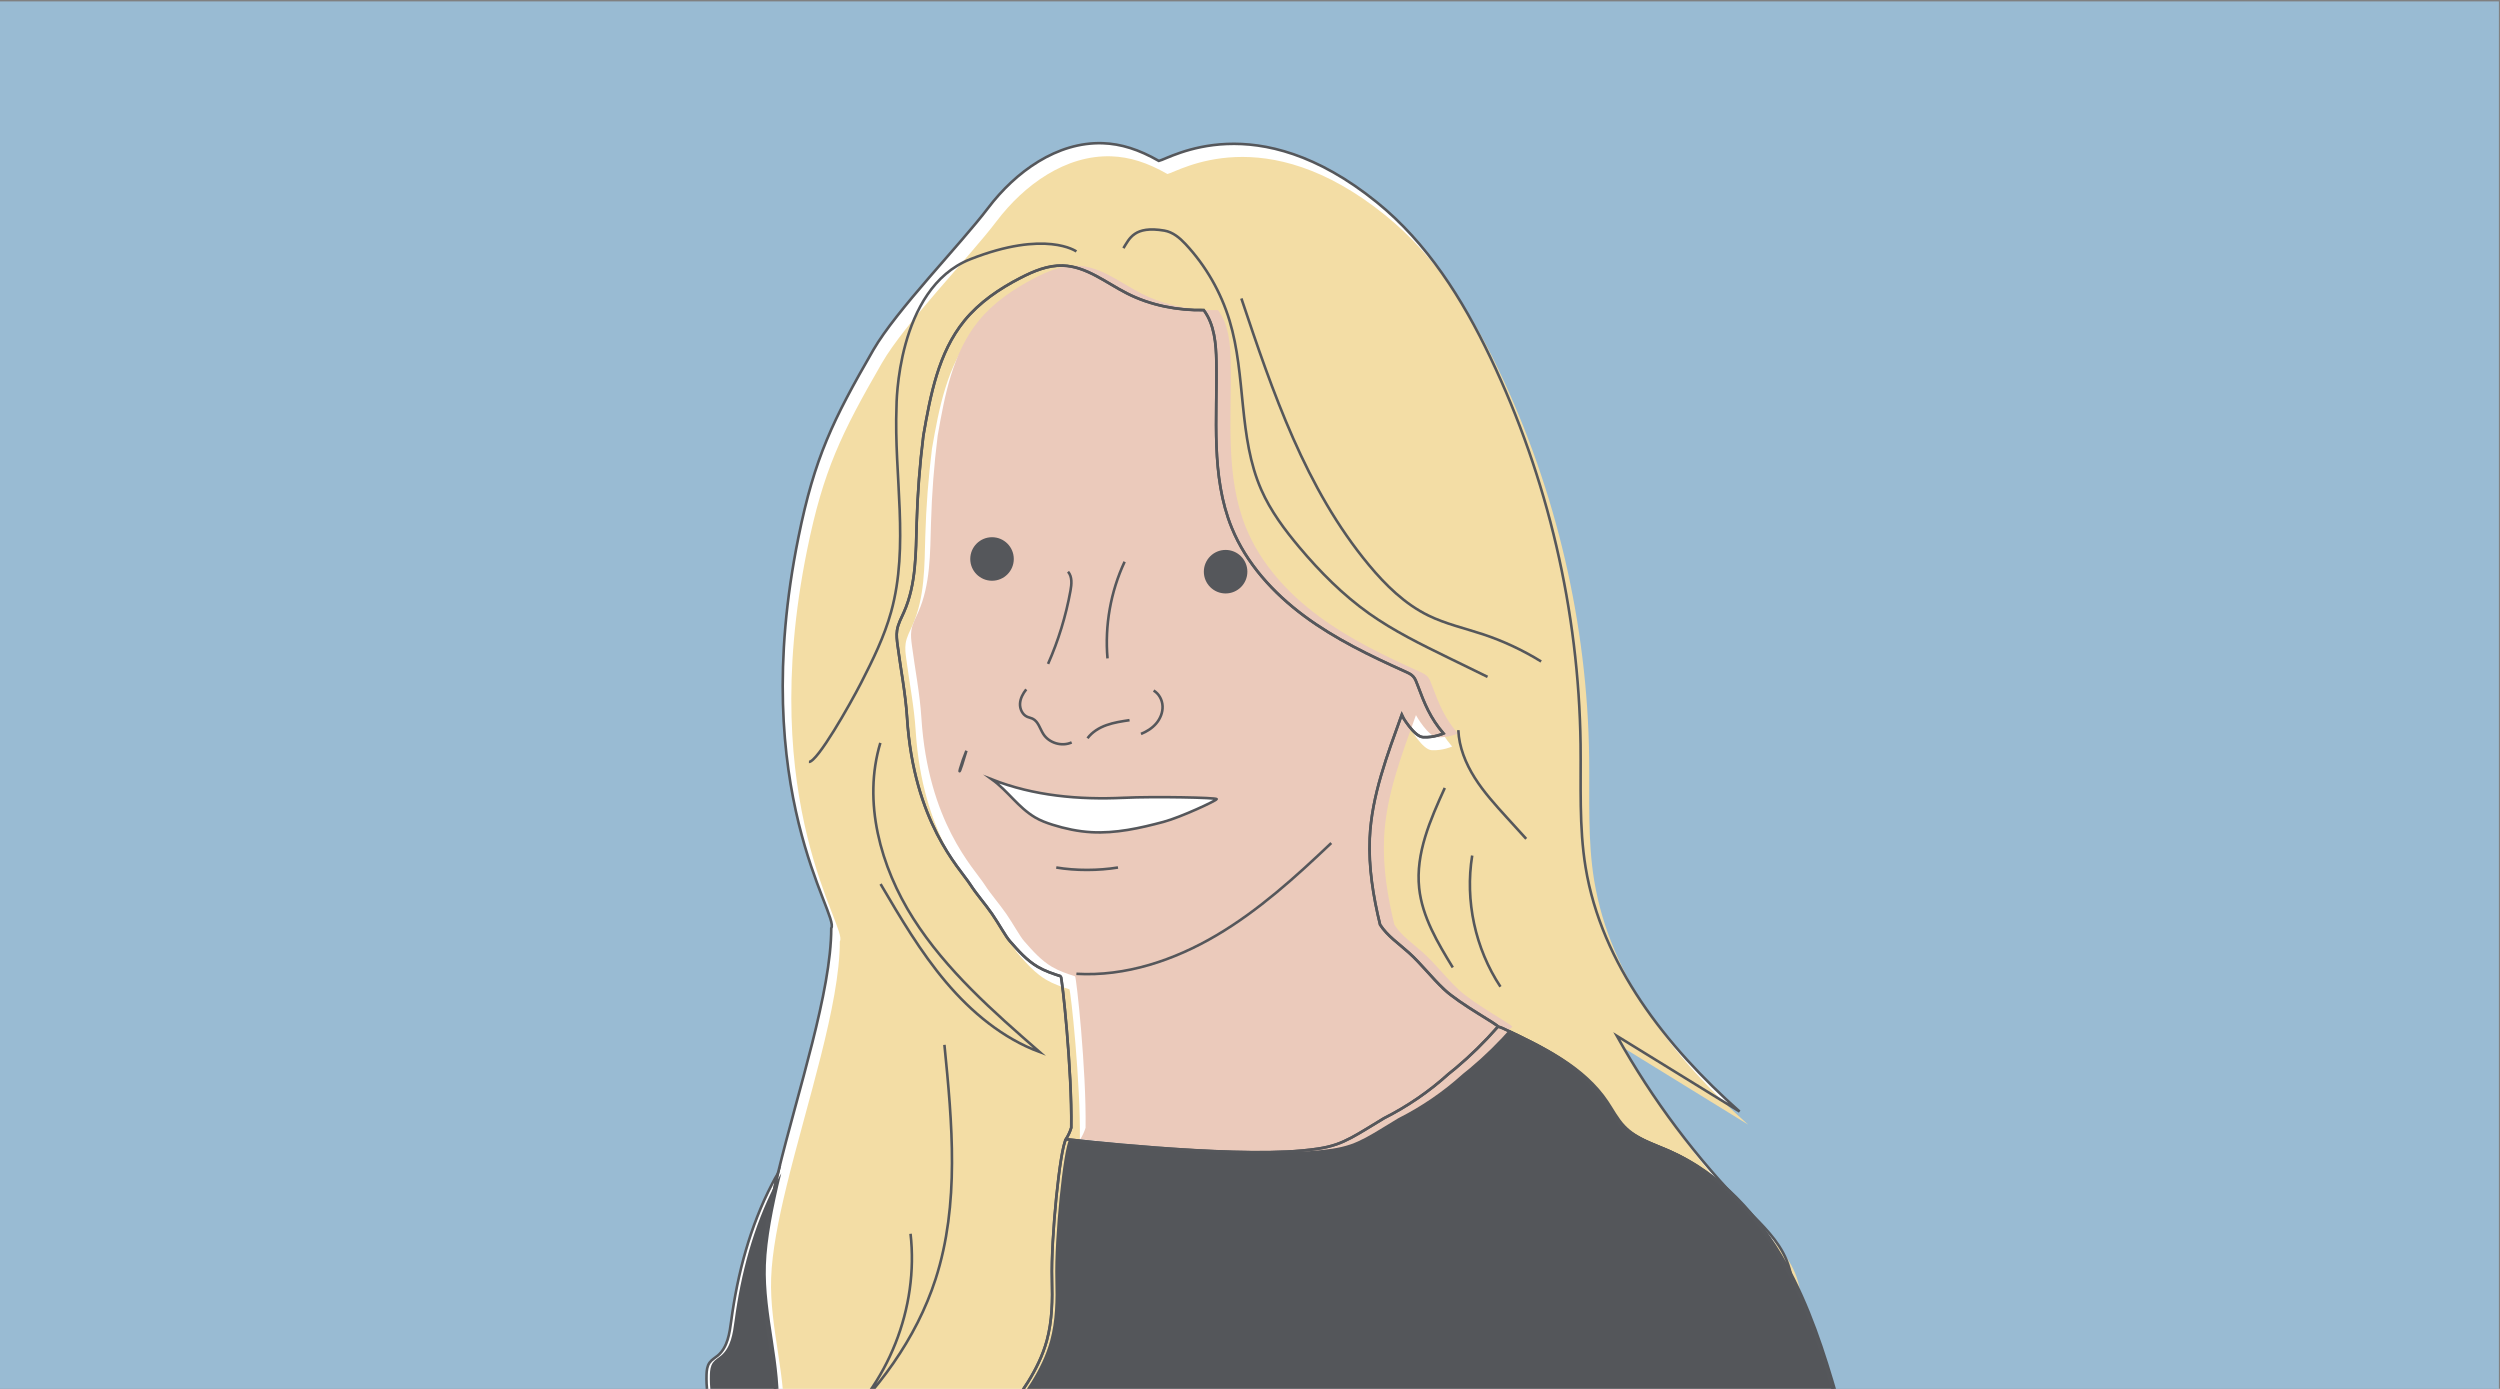 <?xml version="1.0" encoding="UTF-8"?>
<svg id="Layer_1" data-name="Layer 1" xmlns="http://www.w3.org/2000/svg" xmlns:xlink="http://www.w3.org/1999/xlink" viewBox="0 0 841.89 467.72">
  <rect x="0" y="0" width="841.89" height="467.72" fill="#808080" stroke="none"/>
  <defs>
    <style>
      .cls-1, .cls-2 {
        fill: none;
      }

      .cls-3 {
        fill: #ebcabb;
      }

      .cls-4 {
        fill: #fff;
      }

      .cls-5 {
        fill: #99bbd3;
      }

      .cls-6 {
        fill: #54565a;
      }

      .cls-7 {
        fill: #f3dda5;
      }

      .cls-8 {
        clip-path: url(#clippath);
      }

      .cls-9 {
        fill: #55575b;
      }

      .cls-2 {
        stroke: #55575b;
        stroke-miterlimit: 10;
        stroke-width: .88px;
      }
    </style>
    <clipPath id="clippath">
      <rect class="cls-1" y=".47" width="841.51" height="467.72"/>
    </clipPath>
  </defs>
  <g class="cls-8">
    <rect class="cls-5" y=".47" width="841.51" height="467.72"/>
    <g>
      <g>
        <path class="cls-4" d="M228.37,518.68c-1.92,2.87-3.94,5.69-5.96,8.5h29.03c-.36-16.95,8.29-33.42,9.54-50.56,1.24-16.92-4.79-33.68-4.19-50.64.31-8.72,2.39-19.38,5.18-30.85-.7,1.19-1.37,2.4-2,3.63-7.38,14.29-11.58,30.06-13.72,46-.57,4.24-1.22,8.94-4.49,11.7-.95.8-2.1,1.41-2.82,2.43-.8,1.13-.96,2.58-1.01,3.97-.28,8.36,2.39,16.6,2.21,24.96-.25,11.16-5.56,21.59-11.76,30.88Z"/>
        <path class="cls-4" d="M251.44,527.18h3.26c3-3.1,7.46-5.15,11.23-7.55,14.56-9.26,21.86-27.63,37.18-35.6.73,16.13-19.24,27.02-20.96,43.14h16.7c11.84-16.94,25.35-32.84,38.15-49.11,6.4-8.13,12.78-16.65,15.51-26.62,1.83-6.69,1.93-13.72,1.74-20.66-.37-13.83,2.67-43.93,4.73-47.19.75-1.18,1.35-2.47,1.76-3.78,0-.02.01-.05.02-.07.3-19.45-3.11-50.86-3.53-51-2.68-.86-5.37-1.77-7.79-3.2-3.68-2.17-6.56-5.44-9.37-8.65-1.46-1.66-3.63-5.73-5.99-9.15-2.44-3.53-5.08-6.43-7.36-9.94-3.62-5.59-19-20.92-21.25-56.13-.52-8.17-2.13-16.24-3.19-24.36-.22-1.66-.44-3.36-.19-5.02.32-2.19,1.43-4.17,2.33-6.19,4.14-9.32,4-19.88,4.29-30.07.28-9.81,1.04-19.61,2.25-29.35,2.36-13.57,5.03-27.9,13.79-38.67,5.05-6.21,11.84-10.8,18.96-14.47,4.44-2.28,9.23-4.28,14.22-4.12,7.91.26,14.51,5.75,21.56,9.34,7.98,4.07,17.12,5.81,25.89,5.65,3.61,4.86,4.14,11.29,4.25,17.34.34,18.86-1.96,38.49,5.17,55.95,4.91,12.03,14,22,24.44,29.74s22.24,13.41,34.09,18.74c.92.41,1.87.84,2.56,1.58.72.77,1.08,1.8,1.45,2.8,2.43,6.51,4.29,11.12,8.78,16.43,0,0-3.15,1.43-6.86,1.24-3.09-.16-7.16-7.23-7.24-7.45-4.84,13.51-10.11,27.11-10.74,41.45-.43,9.81,1.15,19.6,3.48,29.14,2.4,3.76,6.34,6.41,9.7,9.44,4.23,3.81,7.68,8.41,11.83,12.3,5.51,5.15,18.61,12.1,18.16,12.6.73.12,1.44.45,2.12.77,12.73,6.02,26.09,12.57,33.93,24.27,1.84,2.75,3.35,5.75,5.63,8.14,4.11,4.33,10.13,6.12,15.6,8.52,16.82,7.4,29.83,21.74,38.8,37.77,1,1.78,1.94,3.59,2.85,5.41-.38-2.2-.95-4.33-1.81-6.39-2.71-6.5-7.99-11.52-12.95-16.53-17.28-17.5-32.18-37.35-44.15-58.83,13.78,8.49,27.57,16.99,41.35,25.48-24.74-21.93-46.51-49.62-51.86-82.24-2.24-13.66-1.51-27.6-1.69-41.44-.59-44.94-11.04-89.72-30.38-130.28-9.37-19.65-21.3-38.57-38.24-52.26-40.65-32.88-69.52-14.79-73.4-13.91-6.74-3.86-12.73-5.75-18.92-5.96-15.35-.5-29.31,9.59-38.59,21.83-9.28,12.24-30.95,34.46-38.63,47.77-13.68,23.73-19.76,36.17-25.21,63.01-17.46,85.94,13.99,127.4,11.03,131.75,0,21.37-11.12,54.37-17.95,82.48-2.79,11.47-4.87,22.14-5.18,30.85-.6,16.96,5.43,33.71,4.19,50.64-1.25,17.14-9.9,33.61-9.54,50.56Z"/>
        <path class="cls-4" d="M337,478.07c-12.81,16.27-26.31,32.17-38.15,49.11h334.07c-4.14-16.88-8.53-33.7-13.2-50.44-4.39-15.73-9.07-31.52-16.35-46.1-.91-1.82-1.85-3.63-2.85-5.41-8.96-16.03-21.98-30.38-38.8-37.77-5.47-2.4-11.49-4.19-15.6-8.52-2.28-2.4-3.79-5.4-5.63-8.14-7.84-11.7-21.2-18.25-33.93-24.27-.68-.32-1.39-.64-2.12-.77-4.51,5.13-9.19,9.73-14.2,13.94-.8.67-1.61,1.31-2.42,1.96-6.53,5.91-13.86,10.94-21.73,14.91-2.06,1.27-4.14,2.53-6.21,3.78-3.17,1.91-6.38,3.82-9.88,5.03-2,.69-4.06,1.13-6.14,1.45-1.76.27-3.54.46-5.32.63-25.7,2.43-78.99-3.78-79.54-3.83-2.06,3.25-5.1,33.36-4.73,47.19.19,6.93.09,13.97-1.74,20.66-2.73,9.98-9.11,18.5-15.51,26.62Z"/>
        <path class="cls-4" d="M486.27,333.15c-4.16-3.89-7.61-8.49-11.83-12.3-3.36-3.03-7.3-5.68-9.7-9.44-2.32-9.54-3.91-19.34-3.48-29.14.63-14.34,5.9-27.94,10.74-41.45.08.21,4.15,7.29,7.24,7.45,3.71.19,6.86-1.24,6.86-1.24-4.49-5.3-6.35-9.91-8.78-16.43-.37-.99-.73-2.02-1.45-2.8-.69-.74-1.64-1.17-2.56-1.58-11.85-5.33-23.65-11.01-34.09-18.74s-19.53-17.71-24.44-29.74c-7.12-17.46-4.82-37.1-5.17-55.95-.11-6.05-.64-12.49-4.25-17.34-8.76.16-17.91-1.58-25.89-5.65-7.05-3.59-13.65-9.08-21.56-9.34-4.99-.16-9.78,1.83-14.22,4.12-7.12,3.66-13.9,8.26-18.96,14.47-8.76,10.76-11.43,25.09-13.79,38.67-1.22,9.74-1.97,19.54-2.25,29.35-.3,10.19-.16,20.75-4.29,30.07-.9,2.02-2,4-2.33,6.19-.25,1.66-.03,3.35.19,5.02,1.06,8.12,2.67,16.19,3.19,24.36,2.25,35.21,17.63,50.55,21.25,56.13,2.27,3.51,4.92,6.41,7.36,9.94,2.36,3.42,4.53,7.49,5.99,9.15,2.81,3.21,5.69,6.48,9.37,8.65,2.42,1.43,5.11,2.34,7.79,3.2.42.14,3.84,31.54,3.53,51,0,.02-.01.05-.02.07-.41,1.32-1.01,2.6-1.76,3.78.55.05,53.59,6.28,79.54,3.83,1.78-.17,3.56-.36,5.32-.63,2.09-.32,4.15-.76,6.14-1.45,3.5-1.2,6.71-3.12,9.88-5.03,2.07-1.25,4.15-2.51,6.21-3.78,7.87-3.97,15.2-8.99,21.73-14.91.81-.65,1.63-1.29,2.42-1.96,5.01-4.2,9.7-8.81,14.2-13.94.44-.5-12.65-7.45-18.16-12.6Z"/>
      </g>
      <g>
        <g>
          <path class="cls-6" d="M229.5,518.68c-1.92,2.87-3.94,5.69-5.96,8.5h29.03c-.36-16.95,8.29-33.42,9.54-50.56,1.24-16.92-4.79-33.68-4.19-50.64.31-8.72,2.39-19.38,5.18-30.85-.7,1.19-1.37,2.4-2,3.63-7.38,14.29-11.58,30.06-13.72,46-.57,4.24-1.22,8.94-4.49,11.7-.95.8-2.1,1.41-2.82,2.43-.8,1.13-.96,2.58-1.01,3.97-.28,8.36,2.39,16.6,2.21,24.96-.25,11.16-5.56,21.59-11.76,30.88Z"/>
          <path class="cls-7" d="M254.33,531.59h3.26c3-3.1,7.46-5.15,11.23-7.55,14.56-9.26,21.86-27.63,37.18-35.6.73,16.13-19.24,27.02-20.96,43.14h16.7c11.84-16.94,25.35-32.84,38.15-49.11,6.4-8.13,12.78-16.65,15.51-26.62,1.83-6.69,1.93-13.72,1.74-20.66-.37-13.83,2.67-43.93,4.73-47.19.75-1.18,1.35-2.47,1.76-3.78,0-.02.01-.05.02-.07.3-19.45-3.11-50.86-3.53-51-2.68-.86-5.37-1.77-7.79-3.2-3.68-2.17-6.56-5.44-9.37-8.65-1.46-1.66-3.63-5.73-5.99-9.15-2.44-3.53-5.08-6.43-7.36-9.94-3.62-5.59-19-20.92-21.25-56.13-.52-8.17-2.13-16.24-3.19-24.36-.22-1.66-.44-3.36-.19-5.02.32-2.19,1.43-4.17,2.33-6.19,4.14-9.32,4-19.88,4.29-30.07.28-9.81,1.04-19.61,2.25-29.35,2.36-13.57,5.03-27.9,13.79-38.67,5.05-6.21,11.84-10.8,18.96-14.47,4.44-2.28,9.23-4.28,14.22-4.12,7.91.26,14.51,5.75,21.56,9.34,7.98,4.07,17.12,5.81,25.89,5.65,3.61,4.86,4.14,11.29,4.25,17.34.34,18.86-1.96,38.49,5.17,55.95,4.91,12.03,14,22,24.44,29.74,10.44,7.74,22.24,13.41,34.09,18.74.92.41,1.87.84,2.56,1.58.72.77,1.08,1.8,1.45,2.8,2.43,6.51,4.29,11.12,8.78,16.43,0,0-3.15,1.43-6.86,1.24-3.09-.16-7.16-7.23-7.24-7.45-4.84,13.51-10.11,27.11-10.74,41.45-.43,9.81,1.15,19.6,3.48,29.14,2.4,3.76,6.34,6.41,9.7,9.44,4.23,3.81,7.68,8.41,11.83,12.3,5.51,5.15,18.61,12.1,18.16,12.6.73.12,1.44.45,2.12.77,12.73,6.02,26.09,12.57,33.93,24.27,1.84,2.75,3.35,5.75,5.63,8.14,4.11,4.33,10.13,6.12,15.6,8.52,16.82,7.4,29.83,21.74,38.8,37.77,1,1.78,1.94,3.59,2.85,5.41-.38-2.2-.95-4.33-1.81-6.39-2.71-6.5-7.99-11.52-12.95-16.53-17.28-17.5-32.18-37.35-44.15-58.83,13.78,8.49,27.57,16.99,41.35,25.48-24.74-21.93-46.51-49.62-51.86-82.24-2.24-13.66-1.51-27.6-1.69-41.44-.59-44.94-11.04-89.72-30.38-130.28-9.37-19.65-21.3-38.57-38.24-52.26-40.65-32.88-69.52-14.79-73.4-13.91-6.74-3.86-12.73-5.75-18.92-5.96-15.35-.5-29.31,9.59-38.59,21.83-9.28,12.24-30.95,34.46-38.63,47.77-13.68,23.73-19.76,36.17-25.21,63.01-17.46,85.94,13.99,127.4,11.03,131.75,0,21.37-11.12,54.37-17.95,82.48-2.79,11.47-4.87,22.14-5.18,30.85-.6,16.96,5.43,33.71,4.19,50.64-1.25,17.14-9.9,33.61-9.54,50.56Z"/>
          <path class="cls-6" d="M338.13,478.07c-12.81,16.27-26.31,32.17-38.15,49.11h334.07c-4.14-16.88-8.53-33.7-13.2-50.44-4.39-15.73-9.07-31.52-16.35-46.1-.91-1.82-1.85-3.63-2.85-5.41-8.96-16.03-21.98-30.38-38.8-37.77-5.47-2.4-11.49-4.19-15.6-8.52-2.28-2.4-3.79-5.4-5.63-8.14-7.84-11.7-21.2-18.25-33.93-24.27-.68-.32-1.39-.64-2.12-.77-4.51,5.13-9.19,9.73-14.2,13.94-.8.67-1.61,1.31-2.42,1.96-6.53,5.91-13.86,10.94-21.73,14.91-2.06,1.27-4.14,2.53-6.21,3.78-3.17,1.91-6.38,3.82-9.88,5.03-2,.69-4.06,1.13-6.14,1.45-1.76.27-3.54.46-5.32.63-25.7,2.43-78.99-3.78-79.54-3.83-2.06,3.25-5.1,33.36-4.73,47.19.19,6.93.09,13.97-1.74,20.66-2.73,9.98-9.11,18.5-15.51,26.62Z"/>
          <path class="cls-3" d="M491.1,333.15c-4.16-3.89-7.61-8.49-11.83-12.3-3.36-3.03-7.3-5.68-9.7-9.44-2.32-9.54-3.91-19.34-3.48-29.14.63-14.34,5.9-27.94,10.74-41.45.08.21,4.15,7.29,7.24,7.45,3.71.19,6.86-1.24,6.86-1.24-4.49-5.3-6.35-9.91-8.78-16.43-.37-.99-.73-2.02-1.45-2.8-.69-.74-1.64-1.17-2.56-1.58-11.85-5.33-23.65-11.01-34.09-18.74s-19.53-17.71-24.44-29.74c-7.12-17.46-4.82-37.1-5.17-55.95-.11-6.05-.64-12.49-4.25-17.34-8.76.16-17.91-1.58-25.89-5.65-7.05-3.59-13.65-9.08-21.56-9.34-4.99-.16-9.78,1.83-14.22,4.12-7.12,3.66-13.9,8.26-18.96,14.47-8.76,10.76-11.43,25.09-13.79,38.67-1.22,9.74-1.97,19.54-2.25,29.35-.3,10.19-.16,20.75-4.29,30.07-.9,2.02-2,4-2.33,6.19-.25,1.66-.03,3.35.19,5.02,1.06,8.12,2.67,16.19,3.19,24.36,2.25,35.21,17.63,50.55,21.25,56.13,2.27,3.51,4.92,6.41,7.36,9.94,2.36,3.42,4.53,7.49,5.99,9.15,2.81,3.21,5.69,6.48,9.37,8.65,2.42,1.43,5.11,2.34,7.79,3.2.42.14,3.84,31.54,3.53,51,0,.02-.01.05-.02.07-.41,1.32-1.01,2.6-1.76,3.78.55.05,53.59,6.28,79.54,3.83,1.78-.17,3.56-.36,5.32-.63,2.09-.32,4.15-.76,6.14-1.45,3.5-1.2,6.71-3.12,9.88-5.03,2.07-1.25,4.15-2.51,6.21-3.78,7.87-3.97,15.2-8.99,21.73-14.91.81-.65,1.63-1.29,2.42-1.96,5.01-4.2,9.7-8.81,14.2-13.94.44-.5-12.65-7.45-18.16-12.6Z"/>
        </g>
        <g>
          <path class="cls-2" d="M380.38,242.52c-2.61.39-5.24.78-7.73,1.66s-4.85,2.31-6.42,4.43"/>
          <path class="cls-2" d="M360.89,250.01c-3.3,1.5-7.61.23-9.55-2.83-1.16-1.81-1.7-4.27-3.65-5.18-.55-.25-1.16-.35-1.72-.59-1.65-.71-2.55-2.62-2.47-4.41s.98-3.45,2.1-4.85"/>
          <path class="cls-2" d="M384.23,247.15c1.96-.78,3.79-1.93,5.15-3.54s2.21-3.69,2.12-5.8-1.19-4.19-3.01-5.26"/>
          <path class="cls-4" d="M378.43,268.66c-15.08.71-30.31-.65-44.36-6.17,5.45,3.96,8.73,9.34,14.51,12.78,1.82,1.08,3.83,1.82,5.85,2.46,4.26,1.34,8.66,2.27,13.12,2.52,8.19.46,16.34-1.36,24.27-3.48,5.83-1.56,17.77-7.14,17.9-7.66s-20.94-.94-31.29-.45Z"/>
          <path class="cls-2" d="M376.49,292.14c-6.59,1.07-14.2,1.1-20.79,0"/>
          <path class="cls-2" d="M378.72,189.17c-4.71,10.1-6.71,21.45-5.76,32.55"/>
          <g>
            <path class="cls-2" d="M228.37,518.68c-1.92,2.87-3.94,5.69-5.96,8.5h29.03c-.36-16.95,8.29-33.42,9.54-50.56,1.24-16.92-4.79-33.68-4.19-50.64.31-8.72,2.39-19.38,5.18-30.85-.7,1.19-1.37,2.4-2,3.63-7.38,14.29-11.58,30.06-13.72,46-.57,4.24-1.22,8.94-4.49,11.7-.95.8-2.1,1.41-2.82,2.43-.8,1.13-.96,2.58-1.01,3.97-.28,8.36,2.39,16.6,2.21,24.96-.25,11.16-5.56,21.59-11.76,30.88Z"/>
            <path class="cls-2" d="M251.44,527.18h3.26c3-3.1,7.46-5.15,11.23-7.55,14.56-9.26,21.86-27.63,37.18-35.6.73,16.13-19.24,27.02-20.96,43.14h16.7c11.84-16.94,25.35-32.84,38.15-49.11,6.4-8.13,12.78-16.65,15.51-26.62,1.83-6.69,1.93-13.72,1.74-20.66-.37-13.83,2.67-43.93,4.73-47.19.75-1.18,1.35-2.47,1.76-3.78,0-.02.01-.05.02-.07.3-19.45-3.11-50.86-3.53-51-2.68-.86-5.37-1.77-7.79-3.2-3.68-2.17-6.56-5.44-9.37-8.65-1.46-1.66-3.63-5.73-5.99-9.15-2.44-3.53-5.08-6.43-7.36-9.94-3.62-5.59-19-20.92-21.25-56.13-.52-8.17-2.13-16.24-3.19-24.36-.22-1.66-.44-3.36-.19-5.02.32-2.19,1.43-4.17,2.33-6.19,4.14-9.32,4-19.88,4.29-30.07.28-9.81,1.04-19.61,2.25-29.35,2.36-13.57,5.03-27.9,13.79-38.67,5.05-6.21,11.84-10.8,18.96-14.47,4.44-2.28,9.23-4.28,14.22-4.12,7.91.26,14.51,5.75,21.56,9.34,7.98,4.07,17.12,5.81,25.89,5.65,3.61,4.86,4.14,11.29,4.25,17.34.34,18.86-1.96,38.49,5.17,55.95,4.91,12.03,14,22,24.44,29.74s22.24,13.41,34.09,18.74c.92.41,1.87.84,2.56,1.58.72.77,1.08,1.8,1.45,2.8,2.43,6.51,4.29,11.12,8.78,16.43,0,0-3.15,1.43-6.86,1.24-3.09-.16-7.16-7.23-7.24-7.45-4.84,13.51-10.11,27.11-10.74,41.45-.43,9.81,1.15,19.6,3.48,29.14,2.4,3.76,6.34,6.41,9.7,9.44,4.23,3.81,7.68,8.41,11.83,12.3,5.51,5.15,18.61,12.1,18.16,12.6.73.12,1.44.45,2.12.77,12.73,6.02,26.09,12.57,33.93,24.27,1.84,2.75,3.35,5.75,5.63,8.14,4.11,4.33,10.13,6.12,15.6,8.52,16.82,7.4,29.83,21.74,38.8,37.77,1,1.78,1.94,3.59,2.85,5.41-.38-2.2-.95-4.33-1.81-6.39-2.71-6.5-7.99-11.52-12.95-16.53-17.28-17.5-32.18-37.35-44.15-58.83,13.78,8.49,27.57,16.99,41.35,25.48-24.74-21.93-46.51-49.62-51.86-82.24-2.24-13.66-1.51-27.6-1.69-41.44-.59-44.94-11.04-89.72-30.38-130.28-9.37-19.65-21.3-38.57-38.24-52.26-40.65-32.88-69.52-14.79-73.4-13.91-6.74-3.86-12.73-5.75-18.92-5.96-15.35-.5-29.31,9.59-38.59,21.83-9.28,12.24-30.95,34.46-38.63,47.77-13.68,23.73-19.76,36.17-25.21,63.01-17.46,85.94,13.99,127.4,11.03,131.75,0,21.37-11.12,54.37-17.95,82.48-2.79,11.47-4.87,22.14-5.18,30.85-.6,16.96,5.43,33.71,4.19,50.64-1.25,17.14-9.9,33.61-9.54,50.56Z"/>
            <path class="cls-2" d="M337,478.07c-12.81,16.27-26.31,32.17-38.15,49.11h334.07c-4.14-16.88-8.53-33.7-13.2-50.44-4.39-15.73-9.07-31.52-16.35-46.1-.91-1.82-1.85-3.63-2.85-5.41-8.96-16.03-21.98-30.38-38.8-37.77-5.47-2.4-11.49-4.19-15.6-8.52-2.28-2.4-3.79-5.4-5.63-8.14-7.84-11.7-21.2-18.25-33.93-24.27-.68-.32-1.39-.64-2.12-.77-4.51,5.13-9.19,9.73-14.2,13.94-.8.67-1.61,1.31-2.42,1.96-6.53,5.91-13.86,10.94-21.73,14.91-2.06,1.27-4.14,2.53-6.21,3.78-3.17,1.91-6.38,3.82-9.88,5.03-2,.69-4.06,1.13-6.14,1.45-1.76.27-3.54.46-5.32.63-25.7,2.43-78.99-3.78-79.54-3.83-2.06,3.25-5.1,33.36-4.73,47.19.19,6.93.09,13.97-1.74,20.66-2.73,9.98-9.11,18.5-15.51,26.62Z"/>
            <path class="cls-2" d="M486.27,333.15c-4.16-3.89-7.61-8.49-11.83-12.3-3.36-3.03-7.3-5.68-9.7-9.44-2.32-9.54-3.91-19.34-3.48-29.14.63-14.34,5.9-27.94,10.74-41.45.08.21,4.15,7.29,7.24,7.45,3.71.19,6.86-1.24,6.86-1.24-4.49-5.3-6.35-9.91-8.78-16.43-.37-.99-.73-2.02-1.45-2.8-.69-.74-1.64-1.17-2.56-1.58-11.85-5.33-23.65-11.01-34.09-18.74s-19.53-17.71-24.44-29.74c-7.12-17.46-4.82-37.1-5.17-55.95-.11-6.05-.64-12.49-4.25-17.34-8.76.16-17.91-1.58-25.89-5.65-7.05-3.59-13.65-9.08-21.56-9.34-4.99-.16-9.78,1.83-14.22,4.12-7.12,3.66-13.9,8.26-18.96,14.47-8.76,10.76-11.43,25.09-13.79,38.67-1.22,9.74-1.97,19.54-2.25,29.35-.3,10.19-.16,20.75-4.29,30.07-.9,2.02-2,4-2.33,6.19-.25,1.66-.03,3.35.19,5.02,1.06,8.12,2.67,16.19,3.19,24.36,2.25,35.21,17.63,50.55,21.25,56.13,2.27,3.51,4.92,6.41,7.36,9.94,2.36,3.42,4.53,7.49,5.99,9.15,2.81,3.21,5.69,6.48,9.37,8.65,2.42,1.43,5.11,2.34,7.79,3.2.42.14,3.84,31.54,3.53,51,0,.02-.01.05-.02.07-.41,1.32-1.01,2.6-1.76,3.78.55.05,53.59,6.28,79.54,3.83,1.78-.17,3.56-.36,5.32-.63,2.09-.32,4.15-.76,6.14-1.45,3.5-1.2,6.71-3.12,9.88-5.03,2.07-1.25,4.15-2.51,6.21-3.78,7.87-3.97,15.2-8.99,21.73-14.91.81-.65,1.63-1.29,2.42-1.96,5.01-4.2,9.7-8.81,14.2-13.94.44-.5-12.65-7.45-18.16-12.6Z"/>
          </g>
          <path class="cls-2" d="M362.48,327.94c16.53.96,32.94-4.56,47.2-12.98,14.26-8.42,26.63-19.65,38.63-31.06"/>
          <path class="cls-2" d="M352.94,223.57c3.48-7.87,6.02-16.16,7.55-24.63.4-2.2.64-4.73-.82-6.42"/>
          <path class="cls-2" d="M325.44,252.83c-.84,2.02-1.57,4.09-2.17,6.19-.27.95-.34,2.29,2.17-6.19Z"/>
          <path class="cls-2" d="M378.32,83.57c2.05-3.23,3.63-7.63,13.78-5.91,2.84.48,5.17,2.43,7.14,4.54,6.82,7.31,11.93,16.21,14.82,25.78,5.6,18.56,2.89,39.22,10.69,56.96,3.13,7.12,7.84,13.44,12.85,19.4,6.96,8.27,14.64,16,23.45,22.26,8.33,5.91,17.55,10.42,26.73,14.91,4.39,2.14,8.77,4.29,13.16,6.43"/>
          <path class="cls-2" d="M418.04,100.51c10.59,31.64,21.62,64.09,42.94,89.75,5.64,6.79,12.1,13.14,20.04,17.02,5.85,2.86,12.27,4.29,18.45,6.34,6.83,2.28,13.4,5.35,19.52,9.14"/>
          <path class="cls-2" d="M491.1,245.88c.24,5.73,2.48,11.23,5.54,16.07,3.06,4.84,6.94,9.11,10.79,13.35,2.18,2.39,4.35,4.79,6.53,7.18"/>
          <path class="cls-2" d="M486.54,265.34c-4.87,10.69-9.86,22.03-8.63,33.72,1.02,9.71,6.24,18.4,11.32,26.74"/>
          <path class="cls-2" d="M495.77,288.11c-2.46,15.22,1.01,31.31,9.51,44.17"/>
          <path class="cls-2" d="M272.41,256.58c2.83.09,13.88-19.44,17.58-26.65,3.95-7.71,7.79-15.53,10.1-23.88,6.17-22.3.91-46,1.81-69.12,0,0-.12-39.79,24.83-49.63,25.45-10.03,35.75-2.62,35.75-2.62"/>
          <path class="cls-2" d="M296.46,250.18c-5.97,19.82-.01,41.7,11.11,59.16,11.12,17.46,26.94,31.33,42.54,44.94-12.43-4.63-22.97-13.41-31.53-23.53-8.56-10.12-15.32-21.62-22.04-33.05"/>
          <path class="cls-2" d="M318.04,351.86c2.62,26.38,5.16,53.65-2.98,78.88-6.5,20.15-19.54,37.75-35.14,52.06,19.18-16.24,29.54-42.34,26.71-67.32"/>
          <circle class="cls-9" cx="334.07" cy="188.24" r="7.33"/>
          <circle class="cls-9" cx="412.73" cy="192.52" r="7.33"/>
          <path class="cls-2" d="M378.43,268.66c-15.08.71-30.31-.65-44.36-6.17,5.45,3.96,8.73,9.34,14.51,12.78,1.82,1.08,3.83,1.82,5.85,2.46,4.26,1.34,8.66,2.27,13.12,2.52,8.19.46,16.34-1.36,24.27-3.48,5.83-1.56,17.77-7.14,17.9-7.66s-20.94-.94-31.29-.45Z"/>
        </g>
      </g>
    </g>
  </g>
</svg>